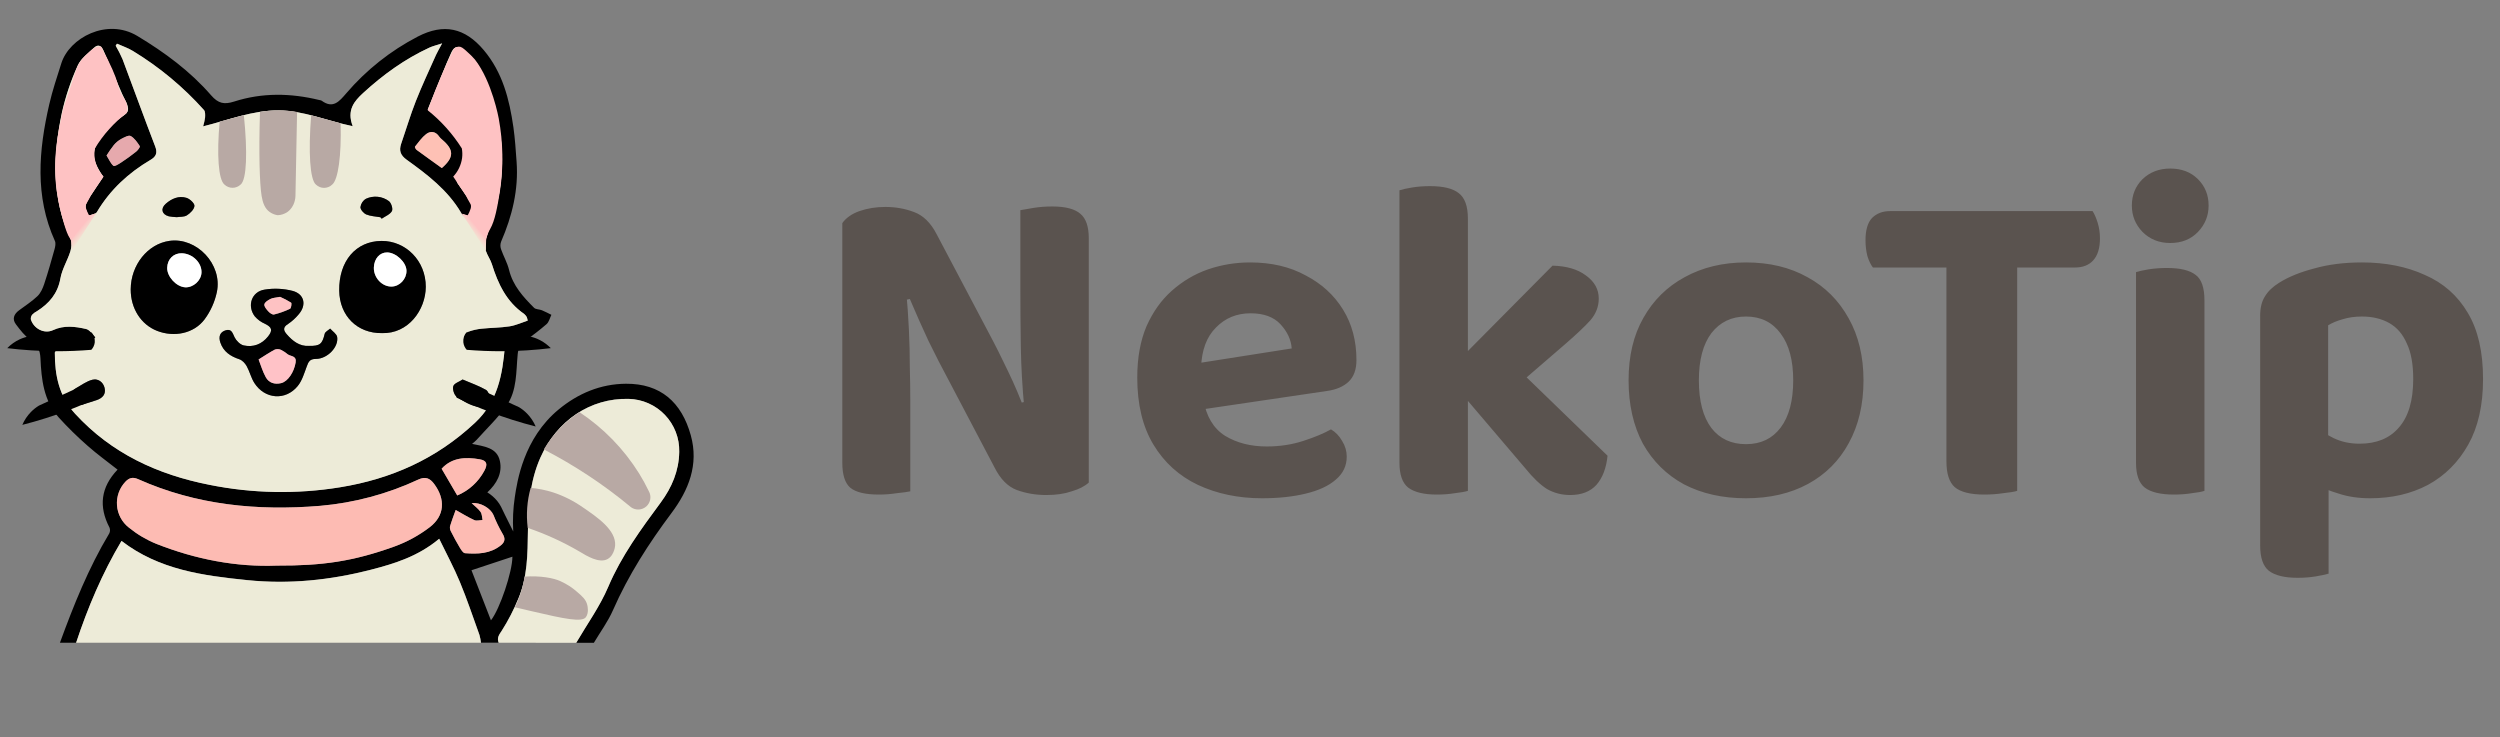 <svg width="173" height="51" viewBox="0 0 173 51" fill="none" xmlns="http://www.w3.org/2000/svg">
<rect x="0" y="0" width="173" height="51" fill="#808080" stroke="none"/>
<path d="M58.288 20.144L62.704 20.08C62.789 20.997 62.853 21.904 62.896 22.8C62.938 23.696 62.96 24.56 62.96 25.392C62.981 26.224 62.992 27.035 62.992 27.824V34C62.8 34.043 62.49 34.085 62.064 34.128C61.658 34.192 61.242 34.224 60.816 34.224C59.877 34.224 59.216 34.064 58.832 33.744C58.469 33.424 58.288 32.848 58.288 32.016V20.144ZM75.344 28.368L70.896 28.4C70.746 26.843 70.661 25.36 70.64 23.952C70.618 22.544 70.608 21.2 70.608 19.92V14.544C70.821 14.501 71.13 14.448 71.536 14.384C71.941 14.32 72.368 14.288 72.816 14.288C73.733 14.288 74.384 14.459 74.768 14.8C75.152 15.12 75.344 15.685 75.344 16.496V28.368ZM75.344 26.832V33.392C75.066 33.648 74.672 33.851 74.16 34C73.669 34.171 73.082 34.256 72.4 34.256C71.674 34.256 70.992 34.139 70.352 33.904C69.733 33.669 69.221 33.147 68.816 32.336L64.944 24.976C64.709 24.507 64.474 24.037 64.24 23.568C64.026 23.099 63.813 22.629 63.6 22.16C63.386 21.669 63.173 21.179 62.96 20.688L58.288 21.744V15.44C58.544 15.077 58.938 14.8 59.472 14.608C60.026 14.416 60.624 14.32 61.264 14.32C61.968 14.32 62.629 14.437 63.248 14.672C63.888 14.907 64.41 15.419 64.816 16.208L68.72 23.6C68.954 24.048 69.189 24.517 69.424 25.008C69.658 25.477 69.882 25.947 70.096 26.416C70.309 26.885 70.512 27.365 70.704 27.856L75.344 26.832ZM81.642 28.56L81.45 25.36L89.386 24.112C89.344 23.515 89.088 22.96 88.618 22.448C88.149 21.936 87.456 21.68 86.538 21.68C85.578 21.68 84.778 22.011 84.138 22.672C83.498 23.312 83.157 24.229 83.114 25.424L83.274 27.632C83.466 28.805 83.968 29.648 84.778 30.16C85.589 30.651 86.549 30.896 87.658 30.896C88.554 30.896 89.397 30.768 90.186 30.512C90.975 30.256 91.615 29.989 92.106 29.712C92.426 29.904 92.682 30.171 92.874 30.512C93.088 30.853 93.194 31.216 93.194 31.6C93.194 32.24 92.938 32.773 92.426 33.2C91.936 33.627 91.242 33.947 90.346 34.16C89.472 34.373 88.469 34.48 87.338 34.48C85.695 34.48 84.213 34.171 82.89 33.552C81.589 32.933 80.565 32.005 79.818 30.768C79.072 29.531 78.698 27.984 78.698 26.128C78.698 24.763 78.912 23.579 79.338 22.576C79.786 21.573 80.373 20.752 81.098 20.112C81.845 19.451 82.677 18.96 83.594 18.64C84.533 18.32 85.504 18.16 86.506 18.16C87.978 18.16 89.258 18.459 90.346 19.056C91.456 19.632 92.32 20.421 92.938 21.424C93.557 22.427 93.866 23.589 93.866 24.912C93.866 25.573 93.685 26.075 93.322 26.416C92.96 26.757 92.458 26.971 91.818 27.056L81.642 28.56ZM103.626 27.856L100.202 25.68L107.434 18.384C108.394 18.405 109.162 18.629 109.738 19.056C110.335 19.483 110.634 20.016 110.634 20.656C110.634 21.211 110.442 21.712 110.058 22.16C109.674 22.587 109.087 23.141 108.298 23.824L103.626 27.856ZM100.394 26.352L104.17 24.688L111.242 31.536C111.157 32.389 110.901 33.061 110.474 33.552C110.047 34.021 109.439 34.256 108.65 34.256C108.074 34.256 107.541 34.117 107.05 33.84C106.581 33.541 106.079 33.061 105.546 32.4L100.394 26.352ZM96.842 25.52L101.578 25.616V33.968C101.365 34.032 101.066 34.085 100.682 34.128C100.298 34.192 99.882 34.224 99.434 34.224C98.538 34.224 97.876 34.064 97.45 33.744C97.044 33.424 96.842 32.848 96.842 32.016V25.52ZM101.578 28.08L96.842 27.984V13.168C97.034 13.104 97.322 13.04 97.706 12.976C98.09 12.912 98.506 12.88 98.954 12.88C99.871 12.88 100.533 13.04 100.938 13.36C101.365 13.68 101.578 14.267 101.578 15.12V28.08ZM128.954 26.32C128.954 27.984 128.613 29.435 127.93 30.672C127.269 31.888 126.33 32.827 125.114 33.488C123.898 34.149 122.469 34.48 120.826 34.48C119.205 34.48 117.775 34.16 116.538 33.52C115.322 32.859 114.373 31.92 113.69 30.704C113.029 29.467 112.698 28.005 112.698 26.32C112.698 24.635 113.039 23.195 113.722 22C114.405 20.784 115.354 19.845 116.57 19.184C117.807 18.501 119.226 18.16 120.826 18.16C122.447 18.16 123.866 18.501 125.082 19.184C126.298 19.845 127.247 20.795 127.93 22.032C128.613 23.248 128.954 24.677 128.954 26.32ZM120.826 21.904C119.823 21.904 119.023 22.288 118.426 23.056C117.85 23.824 117.562 24.912 117.562 26.32C117.562 27.749 117.85 28.848 118.426 29.616C119.002 30.363 119.802 30.736 120.826 30.736C121.85 30.736 122.65 30.352 123.226 29.584C123.802 28.816 124.09 27.728 124.09 26.32C124.09 24.933 123.802 23.856 123.226 23.088C122.65 22.299 121.85 21.904 120.826 21.904ZM134.949 18.512L134.917 14.608H144.805C144.933 14.8 145.05 15.067 145.157 15.408C145.264 15.749 145.317 16.112 145.317 16.496C145.317 17.179 145.157 17.691 144.837 18.032C144.538 18.352 144.122 18.512 143.589 18.512H134.949ZM139.461 14.608L139.493 18.512H129.605C129.456 18.32 129.328 18.053 129.221 17.712C129.136 17.371 129.093 17.008 129.093 16.624C129.093 15.92 129.242 15.408 129.541 15.088C129.861 14.768 130.277 14.608 130.789 14.608H139.461ZM134.693 17.648H139.589V33.968C139.376 34.032 139.056 34.085 138.629 34.128C138.202 34.192 137.765 34.224 137.317 34.224C136.357 34.224 135.674 34.053 135.269 33.712C134.885 33.371 134.693 32.773 134.693 31.92V17.648ZM147.524 14.224C147.524 13.499 147.769 12.891 148.26 12.4C148.772 11.909 149.412 11.664 150.18 11.664C150.969 11.664 151.609 11.909 152.1 12.4C152.591 12.891 152.836 13.499 152.836 14.224C152.836 14.928 152.591 15.536 152.1 16.048C151.609 16.56 150.969 16.816 150.18 16.816C149.412 16.816 148.772 16.56 148.26 16.048C147.769 15.536 147.524 14.928 147.524 14.224ZM147.812 25.552H152.548V33.968C152.356 34.032 152.068 34.085 151.684 34.128C151.3 34.192 150.884 34.224 150.436 34.224C149.519 34.224 148.847 34.064 148.42 33.744C148.015 33.424 147.812 32.848 147.812 32.016V25.552ZM152.548 28.016H147.812V18.832C148.004 18.768 148.292 18.704 148.676 18.64C149.081 18.576 149.508 18.544 149.956 18.544C150.873 18.544 151.535 18.704 151.94 19.024C152.345 19.323 152.548 19.909 152.548 20.784V28.016ZM164.019 34.48C163.208 34.48 162.483 34.373 161.843 34.16C161.203 33.968 160.648 33.744 160.179 33.488V29.488C160.542 29.787 160.979 30.064 161.491 30.32C162.024 30.576 162.622 30.704 163.283 30.704C164.456 30.704 165.363 30.331 166.003 29.584C166.664 28.837 166.995 27.717 166.995 26.224C166.995 25.2 166.846 24.379 166.547 23.76C166.27 23.12 165.864 22.651 165.331 22.352C164.798 22.053 164.168 21.904 163.443 21.904C162.952 21.904 162.504 21.968 162.099 22.096C161.715 22.203 161.384 22.341 161.107 22.512V32.304H156.403V21.84C156.403 21.307 156.51 20.869 156.723 20.528C156.936 20.165 157.267 19.845 157.715 19.568C158.355 19.163 159.166 18.832 160.147 18.576C161.128 18.299 162.227 18.16 163.443 18.16C165.086 18.16 166.536 18.448 167.795 19.024C169.075 19.579 170.067 20.453 170.771 21.648C171.475 22.821 171.827 24.347 171.827 26.224C171.827 28.037 171.486 29.552 170.803 30.768C170.12 31.984 169.192 32.912 168.019 33.552C166.846 34.171 165.512 34.48 164.019 34.48ZM161.139 31.088V39.696C160.926 39.76 160.627 39.824 160.243 39.888C159.859 39.952 159.443 39.984 158.995 39.984C158.099 39.984 157.438 39.824 157.011 39.504C156.606 39.184 156.403 38.597 156.403 37.744V31.088H161.139Z" fill="#5A534F"/>
<path d="M4.147 44.478C5.1 41.875 6.125 39.305 7.558 36.917C7.59 36.855 7.609 36.787 7.612 36.717C7.616 36.647 7.605 36.577 7.579 36.512C6.815 35.053 6.972 33.718 8.135 32.498C7.424 31.937 6.718 31.43 6.072 30.857C5.36 30.235 4.684 29.571 4.048 28.87C3.019 27.712 2.864 26.247 2.8 24.793C2.773 24.207 2.58 23.862 2.111 23.529C1.714 23.251 1.399 22.837 1.102 22.443C0.829 22.082 0.958 21.741 1.312 21.479C1.743 21.155 2.205 20.864 2.591 20.494C2.813 20.283 2.958 19.955 3.059 19.651C3.322 18.859 3.55 18.055 3.773 17.251C3.824 17.068 3.871 16.829 3.8 16.677C2.396 13.573 2.676 10.4 3.41 7.215C3.63 6.259 3.947 5.319 4.243 4.384C4.799 2.616 7.403 1.224 9.504 2.488C11.4 3.629 13.159 4.925 14.61 6.596C15.101 7.162 15.512 7.249 16.203 7.027C18.144 6.404 20.12 6.439 22.093 6.921C22.149 6.926 22.203 6.941 22.254 6.965C23.053 7.556 23.487 7.006 23.963 6.456C25.345 4.842 27.025 3.509 28.912 2.53C30.71 1.602 32.169 1.919 33.476 3.467C34.782 5.016 35.25 6.876 35.528 8.808C35.64 9.597 35.689 10.396 35.748 11.192C35.89 13.129 35.443 14.953 34.678 16.718C34.615 16.883 34.611 17.064 34.667 17.232C34.837 17.721 35.106 18.18 35.228 18.683C35.494 19.773 36.206 20.548 36.957 21.299C37.075 21.417 37.322 21.398 37.498 21.469C37.723 21.559 37.937 21.68 38.156 21.785C38.05 22.005 37.99 22.282 37.821 22.431C37.342 22.844 36.842 23.231 36.321 23.59C35.984 23.825 35.863 24.116 35.824 24.519C35.707 25.732 35.786 27.026 35.055 28.07C34.453 28.928 33.675 29.661 32.973 30.447C32.876 30.542 32.774 30.632 32.667 30.716C33.495 30.895 34.393 30.961 34.593 31.905C34.771 32.742 34.383 33.461 33.724 34.073C33.98 34.23 34.209 34.427 34.401 34.658C34.626 34.931 34.717 35.151 34.959 35.662C35.084 35.925 35.275 36.31 35.517 36.779C35.47 35.989 35.505 35.195 35.623 34.412C35.786 33.325 36.221 30.342 38.666 28.328C40.003 27.226 41.557 26.567 43.318 26.555C45.696 26.54 47.165 27.819 47.805 30.13C48.367 32.158 47.651 33.922 46.467 35.502C44.892 37.609 43.48 39.802 42.42 42.221C42.071 43.015 41.543 43.729 41.097 44.48H39.872C40.619 43.197 41.504 41.972 42.084 40.615C42.999 38.463 44.354 36.623 45.721 34.77C46.487 33.733 46.979 32.587 47 31.269C47.011 30.798 46.93 30.329 46.76 29.889C46.59 29.45 46.335 29.048 46.01 28.707C45.684 28.366 45.295 28.093 44.863 27.903C44.432 27.713 43.968 27.61 43.496 27.6C40.851 27.534 38.529 29.099 37.387 31.673C36.671 33.293 36.549 35 36.528 36.729C36.508 38.324 36.501 39.931 35.862 41.432C35.546 42.201 35.162 42.941 34.717 43.644C34.524 43.937 34.374 44.142 34.506 44.473H33.286C33.265 44.291 33.23 44.111 33.181 43.934C32.739 42.709 32.327 41.473 31.828 40.272C31.413 39.27 30.895 38.31 30.396 37.279C28.941 38.493 27.328 38.994 25.691 39.417C22.88 40.141 20.02 40.439 17.128 40.143C14.073 39.827 11.018 39.437 8.412 37.428C7.08 39.661 6.079 42.031 5.267 44.478H4.147ZM34.944 23.913C34.04 23.964 33.178 24.131 32.451 23.541C32.346 23.455 32.225 23.385 32.112 23.308C32.206 23.187 32.277 23.002 32.399 22.958C32.695 22.85 33.003 22.78 33.317 22.747C33.963 22.68 34.62 22.684 35.26 22.584C35.692 22.516 36.103 22.322 36.515 22.187C36.499 22.1 36.476 22.016 36.445 21.934C36.397 21.855 36.337 21.784 36.266 21.723C35.046 20.886 34.464 19.641 34.038 18.286C33.938 17.97 33.728 17.689 33.625 17.374C33.546 17.155 33.53 16.918 33.579 16.69C33.843 15.787 34.22 14.911 34.422 13.996C35.132 10.787 34.627 7.707 33.228 4.773C32.986 4.263 32.528 3.808 32.069 3.462C31.611 3.117 31.394 3.233 31.17 3.771C31.084 3.981 30.987 4.177 30.901 4.384C30.467 5.44 30.035 6.501 29.591 7.586C29.857 7.72 30.112 7.797 30.311 7.956C31.981 9.255 32.759 10.297 31.685 12.221C31.531 12.497 31.627 12.631 31.783 12.847C32.175 13.384 32.536 13.944 32.865 14.524C32.928 14.635 32.827 14.945 32.708 15.026C32.589 15.107 32.341 15.048 32.169 14.992C32.054 14.93 31.961 14.833 31.905 14.714C30.983 13.147 29.571 12.081 28.135 11.047C27.718 10.746 27.598 10.43 27.76 9.956C28.102 8.975 28.392 7.976 28.775 7.007C29.202 5.921 29.701 4.862 30.177 3.795C30.277 3.57 30.405 3.356 30.598 3C30.195 3.134 29.944 3.19 29.714 3.297C28.014 4.084 26.515 5.171 25.138 6.429C24.527 6.989 23.98 7.61 24.412 8.732C22.595 8.358 21.013 7.647 19.262 7.641C17.471 7.633 15.858 8.294 14.058 8.744C14.118 8.541 14.163 8.334 14.192 8.124C14.2 7.953 14.212 7.723 14.116 7.612C12.688 6.016 11.031 4.639 9.2 3.527C8.859 3.317 8.463 3.188 8.095 3.022L8.005 3.162C8.181 3.463 8.34 3.775 8.479 4.094C9.238 6.111 9.967 8.132 10.744 10.14C10.92 10.597 10.782 10.845 10.421 11.059C8.888 11.964 7.62 13.133 6.705 14.677C6.618 14.823 6.326 14.845 6.129 14.925C6.052 14.723 5.91 14.518 5.919 14.318C5.927 14.118 6.047 13.897 6.164 13.708C6.48 13.208 6.822 12.723 7.15 12.233C6.227 10.883 6.272 10.276 7.371 9.073C7.598 8.827 7.824 8.579 8.068 8.351C8.337 8.1 8.823 7.897 8.86 7.625C8.908 7.272 8.613 6.869 8.453 6.493C8.019 5.489 7.584 4.485 7.15 3.478C7.005 3.139 6.769 3.057 6.505 3.304C6.096 3.689 5.583 4.06 5.372 4.55C4.9 5.599 4.535 6.693 4.285 7.816C3.674 10.751 3.562 13.677 4.876 16.5C4.991 16.746 4.962 17.114 4.876 17.388C4.678 18.02 4.3 18.619 4.186 19.265C3.999 20.318 3.407 20.998 2.56 21.536C2.442 21.594 2.335 21.671 2.244 21.764C2.205 21.809 2.176 21.861 2.158 21.918C2.139 21.974 2.133 22.034 2.138 22.093C2.333 22.741 3.065 23.128 3.674 22.845C4.441 22.488 5.209 22.593 5.966 22.766C6.212 22.822 6.398 23.139 6.612 23.337C6.396 23.54 6.208 23.864 5.96 23.923C5.387 24.053 4.783 24.036 4.196 24.117C4.048 24.139 3.799 24.303 3.799 24.402C3.793 25.961 4.082 27.409 5.197 28.625C7.725 31.373 10.896 32.838 14.492 33.546C17.469 34.147 20.531 34.205 23.529 33.718C27.086 33.138 30.216 31.745 32.883 29.243C34.445 27.775 34.769 25.963 34.944 23.913ZM19.16 39.139C22.343 39.151 24.446 38.843 27.296 37.816C28.168 37.5 28.986 37.054 29.725 36.492C30.778 35.688 30.833 34.551 30.046 33.491C29.754 33.097 29.448 32.955 28.955 33.183C26.811 34.184 24.508 34.8 22.151 35.005C17.82 35.363 13.578 34.956 9.554 33.156C9.186 32.992 8.932 33.066 8.672 33.342C8.468 33.56 8.311 33.818 8.212 34.099C8.113 34.381 8.074 34.68 8.096 34.978C8.119 35.276 8.204 35.566 8.345 35.829C8.486 36.092 8.68 36.323 8.916 36.507C9.49 36.975 10.132 37.355 10.818 37.634C13.543 38.712 16.375 39.251 19.16 39.139ZM31.534 35.289C31.389 35.696 31.248 36.054 31.138 36.423C31.119 36.544 31.142 36.668 31.203 36.775C31.395 37.155 31.596 37.531 31.816 37.895C31.907 38.047 32.044 38.272 32.175 38.281C33.051 38.347 33.922 38.327 34.66 37.733C34.957 37.493 34.976 37.254 34.765 36.918C34.526 36.507 34.318 36.078 34.144 35.635C33.947 35.173 33.237 34.741 32.637 34.819C32.872 35.043 33.101 35.207 33.252 35.425C33.358 35.572 33.348 35.794 33.39 35.983C33.199 35.99 32.976 36.063 32.819 35.991C32.389 35.797 31.98 35.54 31.534 35.289ZM35.458 38.524L32.626 39.461C33.061 40.578 33.514 41.742 33.974 42.927C34.596 42.136 35.458 39.557 35.458 38.528V38.524ZM31.642 34.283C32.44 33.948 33.098 33.35 33.508 32.588C33.765 32.121 33.695 31.868 33.192 31.781C32.215 31.61 31.269 31.655 30.559 32.434C30.919 33.049 31.27 33.651 31.642 34.287V34.283ZM30.573 11.63C31.43 10.886 31.431 10.366 30.59 9.657C30.516 9.6 30.451 9.534 30.397 9.459C30.151 9.088 29.803 9.038 29.489 9.281C29.175 9.524 28.962 9.848 28.715 10.15C28.692 10.177 28.768 10.327 28.832 10.374C29.409 10.799 29.993 11.214 30.573 11.63ZM7.373 10.761C7.557 11.053 7.664 11.321 7.86 11.481C7.93 11.538 8.228 11.351 8.398 11.238C8.751 11.004 9.098 10.757 9.428 10.491C9.545 10.398 9.712 10.168 9.679 10.118C9.502 9.854 9.307 9.56 9.047 9.414C8.905 9.336 8.595 9.506 8.39 9.617C8.196 9.725 8.024 9.868 7.882 10.038C7.7 10.27 7.53 10.511 7.373 10.761Z" fill="black"/>
<path d="M5.267 44.478C6.079 42.031 7.079 39.661 8.407 37.433C11.018 39.442 14.065 39.837 17.122 40.149C20.015 40.445 22.875 40.149 25.686 39.422C27.323 39.001 28.936 38.498 30.39 37.285C30.89 38.316 31.408 39.276 31.823 40.277C32.321 41.478 32.734 42.715 33.175 43.94C33.225 44.116 33.26 44.296 33.281 44.478H5.267Z" fill="#EDEBD8"/>
<path d="M34.512 44.478C34.376 44.147 34.526 43.942 34.723 43.649C35.169 42.947 35.552 42.206 35.868 41.437C36.507 39.936 36.515 38.33 36.535 36.735C36.556 35.001 36.677 33.294 37.393 31.679C38.533 29.104 40.856 27.539 43.503 27.605C43.973 27.616 44.437 27.719 44.868 27.909C45.299 28.099 45.688 28.371 46.013 28.712C46.338 29.052 46.593 29.453 46.763 29.892C46.933 30.331 47.015 30.799 47.004 31.27C46.983 32.588 46.491 33.734 45.725 34.771C44.356 36.624 43.003 38.464 42.088 40.616C41.511 41.973 40.625 43.198 39.876 44.481L34.512 44.478Z" fill="#EDEBD8"/>
<path d="M34.944 23.913C34.769 25.965 34.447 27.777 32.879 29.248C30.212 31.749 27.086 33.145 23.526 33.722C20.527 34.21 17.466 34.151 14.489 33.551C10.893 32.84 7.717 31.378 5.194 28.629C4.078 27.412 3.792 25.963 3.792 24.404C3.792 24.305 4.04 24.141 4.189 24.12C4.776 24.039 5.379 24.056 5.952 23.925C6.201 23.868 6.388 23.543 6.604 23.339C6.394 23.141 6.204 22.824 5.959 22.768C5.201 22.596 4.433 22.49 3.666 22.847C3.058 23.131 2.326 22.742 2.131 22.095C2.125 22.036 2.132 21.977 2.15 21.92C2.168 21.864 2.197 21.812 2.236 21.767C2.328 21.673 2.435 21.596 2.552 21.538C3.4 21.001 3.992 20.317 4.178 19.267C4.292 18.621 4.67 18.026 4.868 17.39C4.953 17.116 4.981 16.748 4.868 16.502C3.555 13.679 3.666 10.754 4.277 7.818C4.53 6.694 4.897 5.6 5.372 4.55C5.583 4.061 6.101 3.693 6.511 3.303C6.769 3.057 7.005 3.138 7.15 3.478C7.584 4.485 8.019 5.489 8.448 6.497C8.608 6.873 8.903 7.277 8.854 7.629C8.817 7.901 8.328 8.105 8.062 8.355C7.819 8.584 7.592 8.831 7.366 9.078C6.266 10.281 6.222 10.887 7.145 12.238C6.817 12.723 6.476 13.208 6.159 13.713C6.042 13.897 5.919 14.116 5.913 14.322C5.908 14.529 6.05 14.727 6.124 14.929C6.321 14.849 6.613 14.824 6.699 14.682C7.618 13.133 8.886 11.964 10.418 11.062C10.78 10.852 10.918 10.6 10.742 10.144C9.967 8.132 9.238 6.112 8.478 4.092C8.339 3.773 8.181 3.463 8.005 3.162L8.096 3.024C8.466 3.191 8.86 3.318 9.201 3.53C11.031 4.642 12.687 6.02 14.115 7.617C14.211 7.727 14.199 7.957 14.191 8.129C14.161 8.337 14.115 8.543 14.054 8.745C15.854 8.295 17.463 7.635 19.257 7.642C21.009 7.648 22.59 8.359 24.407 8.733C23.977 7.612 24.523 6.99 25.134 6.431C26.511 5.167 28.01 4.085 29.71 3.298C29.939 3.193 30.19 3.135 30.594 3.001C30.405 3.357 30.278 3.571 30.172 3.796C29.697 4.863 29.198 5.922 28.77 7.008C28.39 7.973 28.098 8.972 27.756 9.957C27.598 10.43 27.718 10.746 28.132 11.048C29.568 12.081 30.976 13.147 31.902 14.714C31.958 14.833 32.051 14.931 32.166 14.992C32.338 15.048 32.588 15.107 32.705 15.026C32.822 14.945 32.925 14.635 32.861 14.524C32.534 13.947 32.174 13.389 31.783 12.853C31.627 12.642 31.531 12.503 31.685 12.227C32.758 10.3 31.981 9.257 30.316 7.962C30.116 7.807 29.861 7.726 29.595 7.593C30.04 6.503 30.471 5.443 30.905 4.382C30.991 4.171 31.088 3.974 31.174 3.769C31.398 3.231 31.602 3.104 32.074 3.46C32.545 3.816 32.992 4.261 33.232 4.771C34.631 7.705 35.136 10.785 34.426 13.994C34.222 14.909 33.845 15.785 33.583 16.688C33.534 16.916 33.55 17.153 33.629 17.372C33.735 17.688 33.945 17.968 34.042 18.284C34.464 19.639 35.05 20.884 36.27 21.721C36.341 21.782 36.401 21.853 36.449 21.932C36.48 22.014 36.504 22.099 36.519 22.185C36.108 22.32 35.696 22.515 35.264 22.582C34.624 22.682 33.968 22.678 33.321 22.745C33.008 22.778 32.699 22.848 32.403 22.956C32.281 23 32.211 23.186 32.116 23.307C32.23 23.384 32.349 23.453 32.455 23.539C33.181 24.129 34.04 23.962 34.944 23.913ZM26.432 23.053C28.262 23.108 29.455 21.44 29.463 19.853C29.472 18.062 28.084 16.662 26.399 16.675C24.622 16.689 23.45 18.07 23.474 20.111C23.498 21.858 24.723 23.077 26.432 23.051V23.053ZM9.045 20.024C9.04 21.339 9.751 22.458 10.871 22.896C12.041 23.353 13.406 23.091 14.152 22.106C14.571 21.541 14.863 20.892 15.008 20.204C15.405 18.293 13.61 16.406 11.73 16.668C10.217 16.88 9.052 18.337 9.045 20.024ZM21.377 23.937C20.745 23.978 20.262 23.613 19.845 23.137C19.616 22.878 19.552 22.652 19.927 22.422C20.204 22.236 20.453 22.01 20.665 21.753C21.218 21.121 21.073 20.364 20.261 20.134C19.622 19.967 18.954 19.936 18.302 20.043C17.407 20.183 17.078 21.161 17.627 21.891C17.819 22.114 18.06 22.29 18.33 22.406C18.812 22.642 18.887 22.854 18.546 23.282C18.114 23.827 17.523 24.048 16.861 23.904C16.614 23.85 16.345 23.579 16.229 23.339C16.09 23.053 16.026 22.744 15.633 22.853C15.206 22.97 15.112 23.299 15.242 23.695C15.453 24.337 15.942 24.657 16.562 24.863C16.764 24.93 16.959 25.145 17.07 25.342C17.28 25.71 17.375 26.145 17.596 26.5C18.318 27.634 19.757 27.751 20.6 26.711C20.904 26.339 21.048 25.828 21.222 25.365C21.34 25.049 21.418 24.838 21.854 24.838C22.654 24.838 23.439 24.009 23.329 23.32C23.293 23.11 23.012 22.932 22.843 22.739C22.712 22.859 22.498 22.959 22.465 23.102C22.299 23.808 22.145 23.95 21.377 23.937ZM32.016 26.26C31.768 26.428 31.434 26.533 31.371 26.727C31.308 26.921 31.423 27.325 31.594 27.446C32.026 27.751 32.515 28.044 33.02 28.147C33.269 28.198 33.651 27.861 33.88 27.62C33.953 27.542 33.802 27.08 33.643 26.988C33.148 26.702 32.602 26.513 32.011 26.26H32.016ZM5.604 28.032C6.035 27.895 6.37 27.796 6.7 27.682C7.096 27.545 7.345 27.278 7.237 26.84C7.132 26.428 6.781 26.182 6.4 26.275C5.997 26.374 5.635 26.653 5.259 26.86C4.929 27.041 4.895 27.343 5.07 27.616C5.188 27.802 5.433 27.906 5.604 28.032ZM26.322 15.033L26.415 15.138C26.661 14.966 26.992 14.843 27.122 14.611C27.207 14.457 27.076 14.041 26.911 13.92C26.686 13.754 26.421 13.651 26.143 13.622C25.865 13.593 25.585 13.64 25.331 13.757C25.226 13.817 25.137 13.901 25.07 14.002C25.003 14.103 24.96 14.218 24.944 14.338C24.944 14.508 25.167 14.767 25.35 14.845C25.647 14.965 25.995 14.975 26.322 15.033ZM12.219 15.033C12.436 15 12.734 15.033 12.935 14.904C13.167 14.76 13.443 14.483 13.455 14.252C13.465 14.07 13.139 13.765 12.902 13.695C12.376 13.533 11.879 13.746 11.471 14.105C11.093 14.439 11.194 14.843 11.681 14.972C11.859 15.003 12.039 15.022 12.219 15.027V15.033Z" fill="#EDEBD8"/>
<path d="M19.16 39.139C16.375 39.251 13.543 38.712 10.818 37.634C10.131 37.355 9.49 36.975 8.915 36.507C8.68 36.323 8.486 36.092 8.345 35.829C8.204 35.566 8.119 35.276 8.096 34.978C8.073 34.68 8.113 34.381 8.212 34.099C8.311 33.818 8.468 33.56 8.672 33.342C8.932 33.066 9.186 32.992 9.554 33.156C13.577 34.956 17.819 35.363 22.151 35.005C24.508 34.8 26.811 34.184 28.954 33.183C29.447 32.955 29.754 33.097 30.046 33.491C30.832 34.551 30.783 35.688 29.724 36.492C28.986 37.054 28.167 37.501 27.295 37.818C24.446 38.843 22.342 39.151 19.16 39.139Z" fill="#FDBBB3"/>
<path d="M31.534 35.29C31.98 35.537 32.389 35.794 32.824 35.991C32.981 36.063 33.203 35.991 33.395 35.983C33.352 35.794 33.359 35.572 33.257 35.425C33.105 35.207 32.876 35.043 32.642 34.819C33.241 34.741 33.951 35.173 34.148 35.635C34.322 36.078 34.53 36.507 34.769 36.918C34.98 37.254 34.957 37.493 34.664 37.733C33.927 38.328 33.055 38.347 32.179 38.281C32.048 38.272 31.912 38.047 31.82 37.896C31.601 37.531 31.398 37.158 31.207 36.775C31.146 36.668 31.123 36.544 31.142 36.423C31.248 36.057 31.39 35.699 31.534 35.29Z" fill="#FDBBB3"/>
<path d="M31.642 34.287C31.27 33.654 30.92 33.049 30.561 32.437C31.269 31.658 32.215 31.613 33.195 31.784C33.697 31.871 33.768 32.124 33.511 32.591C33.1 33.353 32.441 33.952 31.642 34.287Z" fill="#FDBBB3"/>
<path d="M30.573 11.63C29.994 11.209 29.409 10.799 28.833 10.374C28.769 10.327 28.693 10.177 28.715 10.15C28.959 9.848 29.187 9.518 29.489 9.281C29.791 9.044 30.152 9.088 30.397 9.459C30.452 9.534 30.517 9.6 30.59 9.657C31.431 10.371 31.43 10.886 30.573 11.63Z" fill="#FEC1B5"/>
<path d="M7.373 10.761C7.528 10.511 7.696 10.269 7.877 10.036C8.019 9.866 8.191 9.723 8.384 9.615C8.595 9.509 8.899 9.333 9.042 9.411C9.307 9.558 9.502 9.852 9.674 10.116C9.706 10.166 9.54 10.395 9.423 10.489C9.092 10.755 8.746 11.002 8.393 11.236C8.222 11.349 7.924 11.536 7.854 11.479C7.663 11.321 7.555 11.053 7.373 10.761Z" fill="#E6A9AD"/>
<path d="M26.432 23.051C24.723 23.077 23.498 21.858 23.474 20.108C23.446 18.068 24.622 16.687 26.399 16.672C28.085 16.66 29.472 18.055 29.464 19.85C29.455 21.438 28.263 23.105 26.432 23.051ZM26.791 17.468C26.275 17.462 25.89 17.901 25.87 18.515C25.848 19.213 26.435 19.845 27.096 19.834C27.655 19.825 28.137 19.307 28.129 18.736C28.12 18.165 27.407 17.475 26.791 17.468Z" fill="black"/>
<path d="M9.045 20.024C9.052 18.339 10.218 16.88 11.73 16.668C13.61 16.406 15.405 18.292 15.008 20.204C14.863 20.892 14.571 21.541 14.152 22.105C13.406 23.09 12.045 23.353 10.871 22.896C9.751 22.457 9.04 21.339 9.045 20.024ZM12.588 17.526C12.015 17.506 11.587 17.929 11.568 18.534C11.549 19.138 12.2 19.849 12.818 19.882C13.37 19.911 13.918 19.418 13.943 18.871C13.975 18.189 13.332 17.551 12.588 17.526Z" fill="black"/>
<path d="M21.377 23.936C22.145 23.95 22.3 23.807 22.469 23.101C22.503 22.958 22.717 22.858 22.847 22.738C23.016 22.93 23.297 23.104 23.333 23.319C23.446 24.008 22.661 24.836 21.858 24.837C21.422 24.837 21.344 25.048 21.226 25.364C21.052 25.827 20.91 26.338 20.605 26.71C19.762 27.744 18.322 27.627 17.601 26.499C17.375 26.144 17.277 25.709 17.074 25.34C16.969 25.143 16.768 24.929 16.566 24.861C15.947 24.656 15.459 24.334 15.246 23.694C15.117 23.302 15.21 22.973 15.637 22.851C16.03 22.746 16.094 23.052 16.233 23.338C16.351 23.578 16.621 23.849 16.865 23.903C17.525 24.047 18.116 23.826 18.551 23.281C18.891 22.852 18.816 22.641 18.335 22.405C18.064 22.288 17.824 22.112 17.631 21.89C17.082 21.16 17.411 20.182 18.306 20.042C18.959 19.935 19.626 19.966 20.266 20.133C21.078 20.362 21.222 21.121 20.669 21.752C20.457 22.009 20.209 22.235 19.932 22.421C19.557 22.651 19.616 22.877 19.849 23.136C20.262 23.613 20.742 23.977 21.377 23.936ZM17.895 24.875C18.048 25.265 18.175 25.709 18.392 26.103C18.609 26.497 19.01 26.622 19.454 26.513C19.932 26.396 20.358 25.734 20.459 25.078C20.532 24.604 20.123 24.674 19.913 24.52C19.771 24.399 19.616 24.296 19.45 24.212C19.316 24.15 19.163 24.142 19.023 24.19C18.663 24.377 18.328 24.606 17.895 24.875ZM19.382 20.542C19.071 20.608 18.873 20.613 18.714 20.694C18.555 20.775 18.317 20.928 18.298 21.072C18.279 21.217 18.455 21.423 18.585 21.565C18.68 21.671 18.859 21.793 18.967 21.766C19.348 21.672 19.717 21.539 20.071 21.368C20.152 21.328 20.199 20.981 20.145 20.947C19.901 20.793 19.646 20.658 19.382 20.542Z" fill="black"/>
<path d="M32.012 26.26C32.603 26.513 33.148 26.702 33.639 26.983C33.798 27.076 33.949 27.538 33.876 27.615C33.644 27.86 33.265 28.197 33.016 28.142C32.511 28.036 32.022 27.745 31.59 27.441C31.419 27.32 31.302 26.925 31.367 26.722C31.432 26.518 31.764 26.428 32.012 26.26Z" fill="black"/>
<path d="M5.604 28.032C5.433 27.905 5.182 27.802 5.07 27.618C4.895 27.345 4.93 27.043 5.259 26.861C5.635 26.651 5.997 26.376 6.4 26.277C6.781 26.184 7.137 26.43 7.238 26.841C7.343 27.277 7.096 27.545 6.7 27.684C6.371 27.796 6.036 27.895 5.604 28.032Z" fill="black"/>
<path d="M26.322 15.032C25.995 14.975 25.647 14.965 25.348 14.84C25.165 14.762 24.937 14.503 24.942 14.333C24.958 14.213 25.001 14.098 25.068 13.997C25.135 13.896 25.224 13.812 25.329 13.752C25.583 13.634 25.863 13.588 26.142 13.617C26.419 13.645 26.685 13.748 26.909 13.915C27.075 14.036 27.205 14.452 27.12 14.606C26.99 14.841 26.66 14.964 26.413 15.133L26.322 15.032Z" fill="black"/>
<path d="M12.219 15.027C12.039 15.02 11.859 15 11.682 14.967C11.194 14.835 11.093 14.434 11.471 14.1C11.879 13.741 12.371 13.527 12.903 13.689C13.135 13.76 13.465 14.064 13.456 14.247C13.443 14.478 13.167 14.754 12.935 14.899C12.734 15.024 12.436 14.995 12.219 15.027Z" fill="black"/>
<path d="M26.791 17.468C27.408 17.475 28.121 18.15 28.129 18.732C28.138 19.313 27.655 19.821 27.096 19.829C26.435 19.841 25.849 19.209 25.871 18.51C25.89 17.901 26.275 17.462 26.791 17.468Z" fill="white"/>
<path d="M12.589 17.526C13.333 17.551 13.976 18.189 13.944 18.871C13.919 19.418 13.371 19.911 12.819 19.882C12.204 19.849 11.555 19.145 11.569 18.534C11.582 17.923 12.016 17.507 12.589 17.526Z" fill="white"/>
<path d="M17.895 24.875C18.328 24.606 18.663 24.377 19.023 24.19C19.163 24.142 19.316 24.15 19.45 24.212C19.616 24.296 19.771 24.399 19.913 24.52C20.123 24.674 20.532 24.604 20.459 25.078C20.354 25.735 19.933 26.396 19.455 26.513C19.01 26.618 18.612 26.501 18.392 26.103C18.172 25.705 18.048 25.265 17.895 24.875Z" fill="#FFC2C7"/>
<path d="M19.382 20.543C19.646 20.657 19.901 20.791 20.145 20.944C20.199 20.981 20.152 21.328 20.071 21.365C19.715 21.535 19.343 21.668 18.96 21.761C18.855 21.788 18.674 21.663 18.579 21.56C18.448 21.418 18.272 21.219 18.292 21.067C18.312 20.915 18.54 20.775 18.708 20.689C18.875 20.602 19.066 20.602 19.382 20.543Z" fill="#FEC2C3"/>
<path d="M15.199 8.418C14.993 10.702 15.113 12.441 15.534 12.773C15.684 12.916 15.884 12.996 16.092 12.996C16.3 12.996 16.5 12.916 16.65 12.773C17.072 12.44 17.14 10.514 16.874 7.972L15.199 8.418Z" fill="#B8A9A4"/>
<path d="M23.572 8.534C23.63 10.769 23.403 12.447 22.983 12.777C22.833 12.921 22.633 13.001 22.425 13.001C22.217 13.001 22.018 12.921 21.867 12.777C21.446 12.445 21.33 10.526 21.532 7.976L23.572 8.534Z" fill="#B8A9A4"/>
<path d="M17.991 7.748C18.433 7.671 18.881 7.633 19.33 7.636C19.741 7.64 20.152 7.678 20.558 7.748C20.521 9.683 20.483 11.619 20.446 13.554C20.446 13.633 20.425 14.291 19.888 14.67C19.69 14.806 19.458 14.883 19.218 14.893C19.017 14.864 18.826 14.787 18.661 14.67C18.33 14.434 18.18 14.038 18.102 13.554C17.965 12.702 17.901 10.572 17.991 7.748Z" fill="#B8A9A4"/>
<path d="M7.013 27.407C6.311 27.746 5.538 28.083 4.705 28.402C3.671 28.795 2.616 29.128 1.545 29.401C1.686 29.072 1.887 28.77 2.137 28.513C2.304 28.342 2.491 28.192 2.695 28.068L6.602 26.277C6.71 26.336 6.805 26.415 6.882 26.511C6.958 26.607 7.015 26.717 7.049 26.835C7.099 27.025 7.086 27.225 7.013 27.407Z" fill="black"/>
<path d="M6.32 24.207C5.542 24.27 4.703 24.312 3.808 24.303C2.702 24.296 1.598 24.225 0.5 24.092C0.751 23.836 1.046 23.627 1.372 23.477C1.59 23.379 1.819 23.308 2.054 23.266L6.342 23.008C6.421 23.102 6.481 23.211 6.518 23.328C6.555 23.445 6.568 23.568 6.558 23.69C6.536 23.883 6.452 24.064 6.32 24.207Z" fill="black"/>
<path d="M31.601 27.519C32.303 27.858 33.076 28.195 33.909 28.513C34.942 28.907 35.997 29.24 37.069 29.513C36.928 29.183 36.728 28.882 36.478 28.625C36.311 28.454 36.124 28.304 35.92 28.179L32.012 26.389C31.904 26.448 31.809 26.527 31.733 26.623C31.656 26.719 31.599 26.829 31.565 26.947C31.515 27.137 31.528 27.337 31.601 27.519Z" fill="black"/>
<path d="M32.297 24.207C33.073 24.27 33.913 24.312 34.809 24.303C35.914 24.296 37.018 24.225 38.115 24.092C37.697 23.661 37.154 23.371 36.563 23.262L32.273 23.004C32.195 23.098 32.136 23.207 32.1 23.324C32.064 23.441 32.051 23.564 32.063 23.686C32.083 23.88 32.165 24.063 32.297 24.207Z" fill="black"/>
<path d="M6.659 14.726C6.229 15.112 5.845 15.546 5.514 16.019C5.293 16.335 5.098 16.668 4.929 17.015C4.957 16.905 4.957 16.79 4.929 16.68C4.906 16.599 4.868 16.523 4.817 16.456C4.575 16.131 4.28 14.947 4.215 14.685C4.091 14.202 3.994 13.713 3.924 13.22C3.623 11.036 3.986 9.336 4.315 7.804C4.442 7.207 4.42 7.45 5.207 5.014C5.304 4.693 5.455 4.391 5.654 4.121C5.823 3.917 6.011 3.73 6.215 3.562C6.438 3.36 6.577 3.257 6.773 3.227C6.847 3.217 6.923 3.217 6.997 3.227C7.71 4.556 7.992 5.269 8.111 5.684C8.171 5.964 8.267 6.236 8.397 6.492C8.561 6.798 8.713 6.94 8.781 7.247C8.82 7.431 8.82 7.62 8.781 7.804C7.896 8.479 7.146 9.314 6.569 10.266C6.53 10.485 6.524 10.709 6.551 10.931C6.618 11.411 6.831 11.86 7.163 12.215C6.866 12.661 6.568 13.108 6.27 13.555C6.246 13.606 6.208 13.684 6.158 13.778C5.99 14.094 5.948 14.114 5.935 14.224C5.919 14.361 5.968 14.479 6.047 14.67C6.079 14.747 6.116 14.822 6.158 14.893C6.253 14.889 6.348 14.87 6.437 14.837C6.516 14.81 6.59 14.773 6.659 14.726Z" fill="#FEC2C3"/>
<path d="M31.945 14.781C32.166 15.055 32.391 15.352 32.615 15.675C32.986 16.21 33.321 16.77 33.619 17.35C33.586 17.127 33.586 16.902 33.619 16.68C33.665 16.382 33.769 16.096 33.924 15.837C34.25 15.27 34.419 14.333 34.597 13.218C34.847 11.55 34.818 9.852 34.512 8.194C34.512 8.194 34.052 5.644 32.865 4.12C32.692 3.921 32.506 3.735 32.306 3.562C32.038 3.315 31.909 3.224 31.748 3.227C31.612 3.238 31.485 3.297 31.39 3.395C30.773 4.648 30.223 5.934 29.744 7.247C29.696 7.376 29.65 7.507 29.604 7.637C30.53 8.377 31.326 9.267 31.959 10.27C31.998 10.489 32.004 10.713 31.977 10.935C31.91 11.416 31.696 11.865 31.363 12.219L32.256 13.559C32.28 13.61 32.318 13.688 32.367 13.782C32.536 14.098 32.578 14.118 32.591 14.228C32.608 14.365 32.558 14.483 32.479 14.674C32.447 14.751 32.41 14.826 32.367 14.897C32.273 14.89 32.179 14.871 32.088 14.841C32.039 14.825 31.991 14.805 31.945 14.781Z" fill="#FEC2C3"/>
<path d="M31.979 14.797L32.325 14.89L33.641 16.559L33.619 17.35L31.979 14.797Z" fill="url(#paint0_linear_223_1315)"/>
<path d="M6.624 14.797L6.278 14.89L4.962 16.559L4.983 17.35L6.624 14.797Z" fill="url(#paint1_linear_223_1315)"/>
<path d="M37.639 31.081L37.808 31.194C38.7 31.662 39.658 32.215 40.652 32.868C41.698 33.555 42.705 34.301 43.667 35.101C43.825 35.214 44.017 35.269 44.211 35.258C44.404 35.246 44.588 35.169 44.732 35.039C44.876 34.908 44.97 34.732 45 34.54C45.029 34.349 44.993 34.152 44.895 33.984C44.693 33.565 44.47 33.157 44.225 32.761C43.169 31.068 41.76 29.621 40.095 28.519C39.093 29.179 38.254 30.056 37.639 31.087V31.081Z" fill="#B8A9A4"/>
<path d="M36.722 33.761C37.244 33.808 37.76 33.911 38.26 34.069C38.99 34.308 39.681 34.654 40.311 35.094C41.333 35.789 42.65 36.685 42.566 37.76C42.546 37.978 42.476 38.188 42.362 38.375C42.287 38.502 42.181 38.608 42.054 38.682C41.464 39.015 40.579 38.455 40.105 38.17C38.967 37.504 37.765 36.955 36.518 36.529C36.403 35.602 36.472 34.661 36.722 33.761Z" fill="#B8A9A4"/>
<path d="M36.299 39.901C36.192 40.64 35.965 41.356 35.629 42.023L36.778 42.292C39.102 42.837 40.262 43.069 40.538 42.714C40.764 42.417 40.661 41.961 40.643 41.878C40.554 41.492 40.298 41.267 39.912 40.939C39.759 40.806 39.599 40.684 39.431 40.571C39.218 40.433 38.994 40.312 38.763 40.208C38.302 40.003 37.416 39.826 36.299 39.901Z" fill="#B8A9A4"/>
<defs>
<linearGradient id="paint0_linear_223_1315" x1="32.652" y1="16.197" x2="33.103" y2="15.817" gradientUnits="userSpaceOnUse">
<stop stop-color="#F0EAD7"/>
<stop offset="1" stop-color="#FEC2C3"/>
</linearGradient>
<linearGradient id="paint1_linear_223_1315" x1="5.951" y1="16.197" x2="5.499" y2="15.817" gradientUnits="userSpaceOnUse">
<stop stop-color="#F0EAD7"/>
<stop offset="1" stop-color="#FEC2C3"/>
</linearGradient>
</defs>
</svg>
